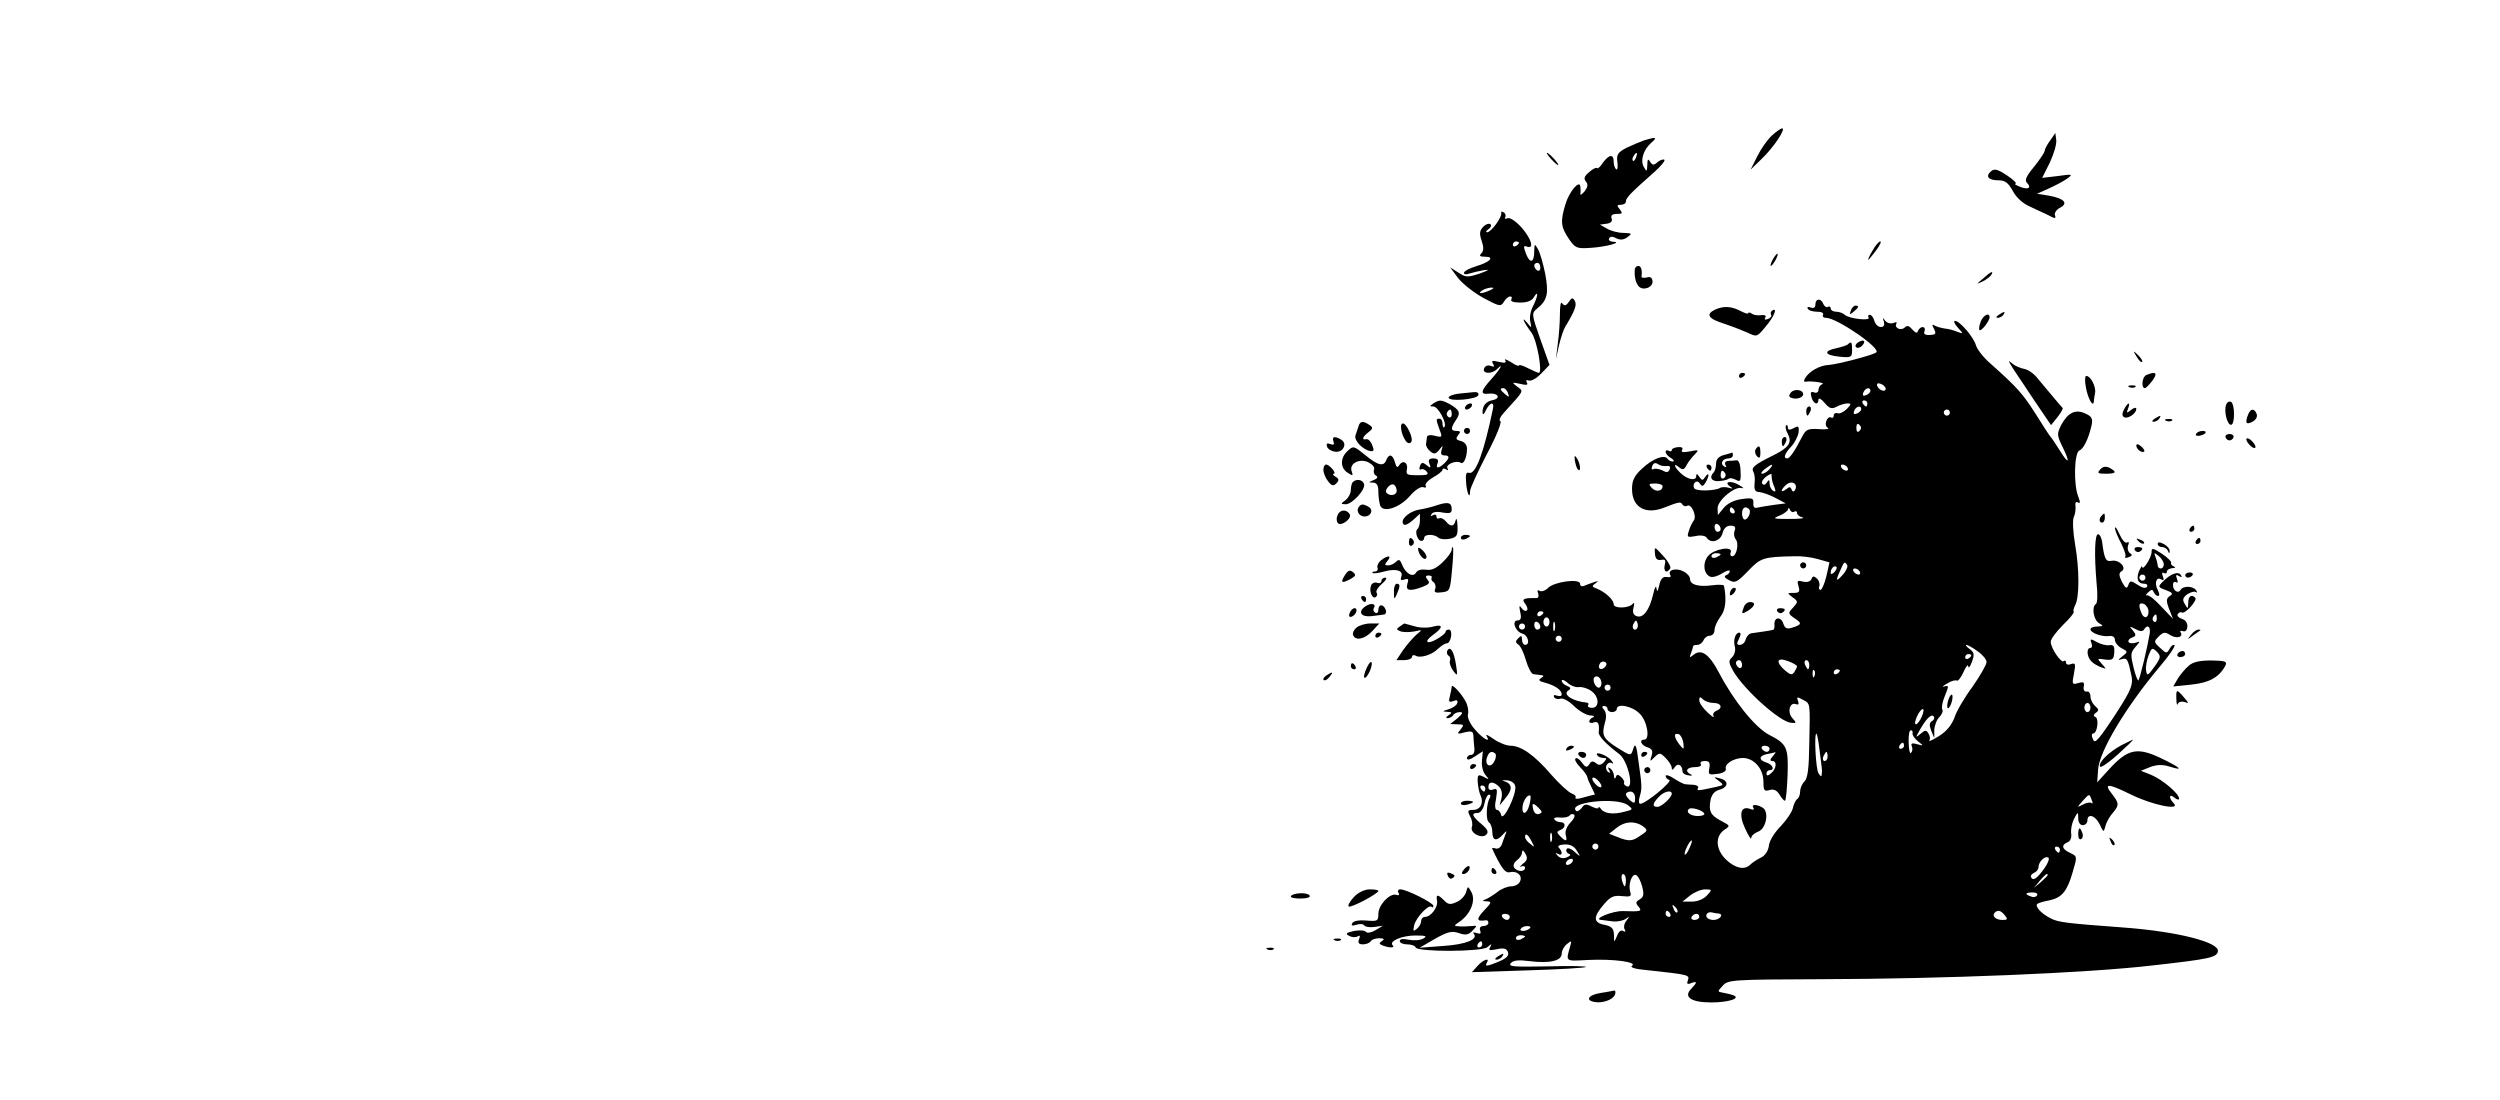 <?xml version="1.0" standalone="no"?>
<!DOCTYPE svg PUBLIC "-//W3C//DTD SVG 20010904//EN"
 "http://www.w3.org/TR/2001/REC-SVG-20010904/DTD/svg10.dtd">
<svg version="1.0" xmlns="http://www.w3.org/2000/svg"
 width="818pt" height="360pt" viewBox="0 0 818 360"
 preserveAspectRatio="xMidYMid meet">

<g transform="translate(0,360) scale(0.1,-0.1)"
fill="#000000" stroke="none">
<path d="M5797 3156 c-14 -13 -35 -43 -47 -67 l-22 -44 36 35 c39 37 81 100
67 100 -4 0 -20 -11 -34 -24z"/>
<path d="M6708 3140 c-10 -13 -18 -29 -18 -34 0 -5 -16 -28 -34 -51 -26 -31
-32 -45 -24 -53 17 -17 4 -24 -23 -13 -13 5 -20 10 -14 10 5 1 -7 13 -28 27
-30 20 -41 23 -52 14 -20 -17 -9 -30 24 -30 22 0 32 -8 47 -35 11 -21 33 -41
54 -50 19 -9 47 -22 62 -29 22 -12 26 -12 22 -1 -3 7 4 19 16 25 29 15 14 31
-37 40 l-38 6 38 17 c20 9 47 23 60 32 21 15 19 16 -30 9 l-51 -6 25 50 c13
28 23 61 21 74 l-3 23 -17 -25z"/>
<path d="M5380 3141 c-14 -5 -40 -16 -59 -25 -28 -15 -32 -22 -29 -46 2 -16 1
-27 -4 -24 -4 3 -8 14 -8 25 0 26 -15 24 -35 -3 -8 -13 -17 -21 -20 -18 -2 3
-14 -3 -25 -13 -16 -13 -19 -21 -11 -31 8 -9 6 -18 -4 -32 -9 -10 -15 -14 -14
-9 1 6 1 16 0 24 -2 25 -37 -16 -49 -58 -17 -55 -15 -74 11 -112 21 -31 26
-33 71 -30 51 3 109 19 73 20 -10 1 -15 6 -12 11 4 7 12 7 24 0 13 -6 24 -5
36 4 16 12 15 13 -13 14 -17 0 -41 6 -54 14 l-23 13 22 3 c14 2 20 8 16 18 -3
9 2 14 17 14 19 0 20 2 10 15 -10 12 -10 15 4 15 9 0 16 5 16 11 0 12 17 29
94 97 21 19 35 36 32 39 -3 3 -13 0 -22 -7 -13 -12 -17 -11 -25 1 -6 11 -9 8
-9 -11 -1 -22 -2 -23 -11 -7 -13 22 -2 57 24 80 21 18 17 20 -23 8z m-27 -56
c-3 -9 -8 -14 -10 -11 -3 3 -2 9 2 15 9 16 15 13 8 -4z"/>
<path d="M5075 3080 c10 -11 20 -20 23 -20 3 0 -3 9 -13 20 -10 11 -20 20 -23
20 -3 0 3 -9 13 -20z"/>
<path d="M4912 2903 c4 -12 -33 -63 -46 -63 -6 0 -4 4 4 10 8 5 11 12 7 16 -4
4 -15 1 -24 -8 -12 -13 -13 -22 -5 -46 7 -21 7 -33 -1 -41 -8 -8 -5 -11 12
-11 33 0 16 -18 -29 -31 -22 -7 -40 -16 -40 -22 0 -5 8 -6 18 -2 9 3 31 8 47
11 21 3 17 0 -13 -11 -40 -13 -46 -13 -70 3 l-27 17 26 -35 c15 -19 52 -48 83
-65 52 -28 57 -29 67 -12 5 9 15 17 20 17 6 0 7 -4 4 -10 -4 -6 8 -10 29 -10
23 0 39 6 45 18 16 26 13 1 -3 -30 -8 -15 -12 -37 -9 -50 5 -23 5 -23 -11 -3
-21 24 -10 0 16 -35 17 -24 36 -130 23 -130 -3 0 -19 7 -35 15 -17 9 -30 13
-30 9 0 -3 -12 1 -26 11 -15 9 -23 12 -19 6 5 -8 -1 -10 -21 -5 -21 5 -25 4
-19 -6 6 -10 4 -12 -8 -7 -9 3 -18 0 -21 -9 -7 -17 25 -19 42 -2 24 24 11 0
-18 -32 -36 -40 -38 -52 -7 -48 28 3 39 -15 12 -21 -23 -4 -35 -19 -34 -41 0
-9 5 -6 11 8 13 26 28 29 23 5 -30 -145 -57 -218 -79 -210 -9 3 -11 -6 -9 -30
2 -36 13 -60 13 -30 0 9 25 63 55 121 31 58 50 106 44 108 -6 2 0 15 13 29 67
74 64 68 42 84 -18 14 -17 15 10 9 20 -5 27 -4 22 4 -4 7 -2 10 6 7 8 -3 26 7
41 23 l27 28 -30 84 c-29 82 -29 85 -11 100 34 27 39 49 27 114 -7 33 -17 70
-24 81 -11 19 -11 18 -12 -7 0 -38 -14 -42 -27 -8 -9 23 -8 28 3 23 25 -9 15
25 -17 62 -19 21 -38 34 -46 31 -8 -3 -11 -2 -8 3 3 5 1 13 -5 16 -6 4 -9 3
-8 -2z m58 -97 c0 -3 -4 -8 -10 -11 -5 -3 -10 -1 -10 4 0 6 5 11 10 11 6 0 10
-2 10 -4z m70 -82 c0 -8 -4 -12 -10 -9 -5 3 -10 10 -10 16 0 5 5 9 10 9 6 0
10 -7 10 -16z m-165 -74 c-27 -12 -43 -12 -25 0 8 5 22 9 30 9 10 0 8 -3 -5
-9z m59 -336 c5 -14 4 -15 -9 -4 -17 14 -19 20 -6 20 5 0 12 -7 15 -16z"/>
<path d="M6127 2780 c-10 -16 -16 -30 -14 -30 2 0 13 14 25 30 13 17 19 30 14
30 -4 0 -16 -13 -25 -30z"/>
<path d="M5800 2750 c-6 -11 -8 -20 -6 -20 3 0 10 9 16 20 6 11 8 20 6 20 -3
0 -10 -9 -16 -20z"/>
<path d="M5349 2718 c-2 -22 3 -43 12 -54 14 -17 48 -5 46 16 -1 11 -7 16 -19
12 -11 -2 -18 -1 -17 4 3 19 -1 34 -11 34 -5 0 -11 -6 -11 -12z"/>
<path d="M6489 2689 c-23 -19 -23 -20 -2 -10 12 6 25 16 28 21 10 16 -1 12
-26 -11z"/>
<path d="M5133 2612 c-9 -13 -14 -14 -21 -5 -5 8 -8 -5 -8 -35 0 -26 -3 -69
-7 -97 l-6 -50 10 45 c6 25 15 52 20 60 32 53 39 72 32 85 -7 12 -10 12 -20
-3z"/>
<path d="M5940 2604 c0 -10 -5 -14 -16 -10 -8 3 -12 2 -9 -4 3 -6 17 -10 31
-10 14 0 22 -4 19 -10 -3 -5 1 -10 10 -10 35 0 181 -100 164 -113 -10 -9 -127
-39 -154 -41 -30 -1 -65 -20 -79 -44 -4 -7 -4 -12 1 -11 19 3 67 -3 56 -8 -7
-2 -13 -11 -13 -19 0 -7 -6 -11 -14 -8 -11 4 -13 0 -9 -15 6 -23 23 -29 23 -8
1 6 9 2 20 -11 16 -19 23 -21 39 -13 11 6 27 11 35 11 14 0 14 -2 -1 -18 -10
-10 -24 -17 -30 -14 -7 2 -13 -1 -13 -8 0 -6 -4 -9 -9 -6 -5 3 -12 -2 -15 -11
-4 -9 -2 -20 5 -23 6 -4 -7 -6 -30 -4 -35 2 -42 -1 -54 -24 -22 -44 -41 -72
-49 -72 -14 0 -9 16 13 39 11 12 22 33 24 46 2 21 -1 23 -16 14 -14 -7 -19 -6
-19 2 0 7 -3 10 -6 7 -3 -4 -1 -15 5 -26 16 -30 5 -46 -47 -72 -61 -30 -73
-40 -65 -54 4 -6 6 -23 4 -38 -2 -21 2 -28 16 -28 10 -1 33 -9 52 -19 l34 -18
-39 -5 c-21 -3 -46 -7 -54 -9 -10 -3 -14 3 -13 15 1 16 -4 18 -38 13 -24 -3
-47 -14 -59 -29 l-19 -23 -1 22 c0 26 56 73 79 66 9 -2 5 2 -9 10 -26 16 -52
11 -29 -5 11 -7 9 -8 -4 -4 -11 3 -24 3 -30 -1 -16 -9 -77 -11 -83 -1 -9 15 8
31 17 17 8 -12 11 -11 19 1 5 8 10 20 10 25 0 6 -5 3 -10 -5 -9 -13 -11 -13
-20 0 -7 11 -10 11 -10 2 0 -17 -30 -11 -52 11 -21 20 -24 35 -4 18 12 -10 17
-8 25 8 6 11 18 26 27 35 14 14 12 15 -17 9 -22 -4 -30 -3 -25 5 4 7 -1 10
-14 9 -11 -1 -20 -5 -20 -10 0 -4 -4 -5 -10 -2 -5 3 -10 2 -10 -4 0 -5 8 -15
18 -20 9 -6 12 -11 5 -11 -6 0 -14 4 -17 9 -10 15 -49 0 -83 -32 -26 -24 -33
-39 -33 -67 0 -60 44 -85 105 -61 51 20 54 20 60 10 4 -5 10 -7 15 -4 14 9 33
-34 22 -48 -5 -7 -13 -22 -16 -34 -7 -21 -5 -22 22 -17 17 4 32 1 36 -5 13
-21 45 -12 52 14 4 16 13 25 26 25 15 0 18 -5 14 -16 -4 -9 -2 -22 3 -28 12
-14 3 -56 -11 -56 -6 0 -8 6 -5 13 8 22 -55 11 -74 -12 -19 -23 -15 -59 7 -68
8 -3 25 2 39 11 14 9 25 12 25 7 0 -5 -6 -11 -12 -13 -8 -3 -5 -9 9 -16 20
-11 26 -8 63 30 41 43 49 46 152 48 20 1 54 -3 75 -9 l39 -11 -10 -45 c-6 -25
-15 -45 -19 -45 -5 0 -7 6 -4 13 2 6 -1 18 -8 24 -10 9 -14 9 -18 -2 -4 -8
-14 -11 -28 -8 -18 5 -20 3 -14 -16 5 -17 2 -21 -16 -21 -22 0 -22 0 -4 -14
19 -14 19 -15 2 -34 -17 -18 -17 -20 5 -35 25 -16 24 -21 -9 -31 -16 -5 -23
-2 -28 14 -8 24 -31 21 -29 -4 1 -9 -1 -17 -5 -17 -12 -3 -56 -9 -70 -11 -8
-1 -16 -10 -19 -20 -2 -10 -11 -18 -19 -18 -11 0 -11 4 -3 20 6 11 7 20 1 20
-13 0 -21 -25 -14 -48 2 -11 -2 -26 -10 -33 -12 -11 -11 -18 5 -46 37 -62 153
-166 189 -168 17 -2 18 0 4 15 -18 19 -9 54 11 46 9 -3 11 0 7 11 -5 13 -3 14
15 4 26 -14 25 -6 22 -145 -1 -79 -5 -113 -16 -123 -8 -8 -14 -23 -14 -33 0
-10 -4 -21 -9 -24 -5 -3 -12 -17 -15 -31 -3 -13 -22 -40 -40 -59 -19 -19 -36
-46 -38 -62 -2 -18 -12 -33 -26 -40 -13 -6 -29 -17 -35 -23 -19 -19 -49 -12
-79 16 -34 33 -37 75 -7 97 21 14 21 14 -9 30 -35 18 -42 32 -35 69 4 18 14
29 29 33 30 8 31 30 2 37 -22 6 -22 5 -4 -8 17 -13 17 -14 -10 -20 -59 -13
-64 -13 -58 -4 3 5 -3 10 -13 11 -10 0 -23 2 -29 2 -6 1 -22 9 -37 19 -15 10
-27 13 -27 8 0 -5 5 -11 12 -13 12 -4 -77 -78 -95 -78 -5 0 -6 10 -2 23 8 27
8 34 -4 117 -6 49 -10 60 -16 43 -9 -28 -7 -28 -54 1 -45 29 -51 40 -40 80 6
19 5 34 -2 43 -8 9 -8 13 0 13 6 0 11 -4 11 -10 0 -5 7 -10 15 -10 8 0 15 5
15 10 0 20 51 10 75 -15 25 -24 35 -85 15 -85 -18 0 -10 -19 10 -25 16 -5 19
-12 14 -28 -6 -20 -6 -20 10 -4 16 15 18 15 36 -3 11 -11 20 -26 20 -32 0 -9
3 -8 10 2 9 15 25 7 25 -13 0 -7 9 -13 20 -14 11 -2 14 0 8 3 -22 10 -14 24
13 24 14 0 23 4 19 10 -3 6 2 10 13 10 15 0 18 -5 15 -23 -4 -22 -2 -23 27
-19 17 2 29 9 27 16 -5 16 24 35 55 36 37 0 68 -35 68 -78 0 -29 3 -32 20 -27
13 4 23 0 32 -14 7 -12 15 -21 18 -21 4 0 7 38 9 84 3 91 -2 102 -61 132 -45
24 -115 110 -164 204 -31 59 -57 78 -82 58 -14 -11 -15 -11 -9 5 4 10 7 21 7
23 0 2 6 4 14 4 8 0 16 7 20 15 3 8 12 15 21 15 8 0 15 8 15 19 0 10 9 29 19
43 17 21 21 55 12 101 0 4 -18 5 -38 2 -46 -6 -73 2 -73 20 0 8 -9 19 -21 25
-23 13 -54 6 -44 -11 4 -6 0 -9 -11 -7 -13 2 -20 -5 -25 -27 -5 -21 -7 -24 -9
-10 -1 11 -6 3 -11 -20 -12 -52 -33 -79 -54 -71 -11 4 -14 13 -10 28 3 13 3
18 -2 13 -12 -16 -63 -17 -63 -2 0 15 -28 40 -55 51 -17 6 -17 9 -5 17 12 9
11 9 -5 4 -11 -4 -26 -9 -32 -12 -7 -3 -13 0 -13 7 0 18 -85 7 -105 -14 -9 -9
-22 -13 -28 -9 -6 4 -8 0 -4 -9 3 -9 0 -15 -6 -15 -42 1 -49 -3 -37 -18 7 -9
10 -19 6 -22 -4 -4 -12 -1 -17 7 -8 11 -9 8 -5 -12 5 -20 2 -28 -8 -28 -21 0
-8 -37 15 -43 19 -5 27 -37 9 -37 -5 0 -10 8 -10 17 0 14 -3 14 -12 5 -10 -10
-10 -14 0 -21 7 -4 18 -27 25 -52 7 -24 18 -45 25 -45 37 -4 37 -4 24 -13 -10
-6 -6 -10 14 -15 33 -9 54 -24 54 -38 0 -6 -7 -7 -16 -4 -9 3 -12 2 -9 -5 4
-6 13 -8 21 -5 8 3 28 -8 44 -24 17 -17 41 -30 53 -31 12 0 16 -3 10 -6 -7 -2
-13 -9 -13 -14 0 -4 7 -6 15 -3 14 6 19 -5 16 -32 -1 -12 22 -37 68 -72 27
-21 49 -114 24 -105 -7 3 -11 8 -9 12 2 3 -2 11 -9 18 -11 10 -15 10 -18 0 -3
-7 -6 -5 -6 5 -1 9 -6 20 -13 24 -7 5 -8 3 -3 -6 5 -8 4 -11 -3 -6 -6 4 -9 13
-6 21 4 8 11 12 18 8 6 -4 6 0 -2 9 -13 17 -56 32 -46 17 3 -5 12 -9 20 -9 12
0 12 -2 2 -14 -10 -10 -17 -11 -26 -3 -10 8 -16 7 -22 -4 -8 -11 -12 -11 -24
6 -8 11 -17 17 -21 13 -4 -3 3 -16 15 -28 12 -12 23 -27 24 -34 1 -6 8 -21 14
-33 7 -13 11 -23 10 -23 -2 0 -18 -4 -36 -9 -18 -6 -30 -6 -27 -1 3 5 -3 11
-13 14 -10 4 -40 31 -67 62 -54 63 -98 94 -133 94 -13 0 -38 10 -55 22 -17 12
-27 17 -23 10 15 -24 -10 -11 -37 20 -17 19 -26 39 -24 50 3 10 0 29 -7 42
-14 27 -46 61 -46 49 0 -4 -3 -18 -6 -31 -5 -18 -3 -21 11 -16 12 5 16 3 13
-7 -2 -7 -15 -16 -29 -20 -20 -6 -21 -7 -4 -8 17 -1 17 -3 5 -11 -9 -6 -10
-10 -3 -10 6 0 15 5 18 10 3 6 13 10 22 10 11 0 9 -5 -8 -20 l-24 -19 24 -1
c21 0 22 -2 10 -17 -13 -15 -11 -16 14 -9 22 5 27 3 28 -11 0 -10 2 -28 3 -40
2 -14 -3 -23 -11 -23 -7 0 -13 -5 -13 -11 0 -7 10 -5 26 6 l26 17 -3 -30 c-2
-16 3 -38 11 -47 14 -17 13 -17 -5 -7 -18 9 -21 8 -20 -16 1 -15 5 -35 9 -44
12 -25 0 -48 -24 -48 -18 0 -19 -3 -10 -21 7 -11 9 -27 6 -35 -7 -19 32 -40
47 -25 9 9 4 18 -16 35 -31 26 -34 36 -12 36 9 0 18 12 22 30 3 17 10 30 15
30 5 0 6 -4 3 -10 -12 -19 -14 -74 -3 -81 6 -4 11 -18 11 -32 0 -28 14 -31 35
-7 12 13 13 13 8 0 -3 -8 -9 -23 -12 -33 -4 -10 -13 -16 -21 -13 -8 3 -12 2
-10 -2 29 -62 42 -79 56 -76 24 6 43 -10 35 -29 -3 -9 -16 -17 -29 -17 -12 0
-33 -8 -46 -19 -13 -10 -31 -21 -39 -24 -11 -4 -10 -6 4 -6 18 -1 17 -4 -9
-31 -26 -28 -24 -36 8 -31 4 0 7 -3 7 -9 0 -5 -7 -10 -16 -10 -10 0 -14 -6
-11 -14 4 -11 1 -13 -11 -9 -9 3 -14 3 -10 -2 16 -18 -24 -35 -98 -40 l-79 -6
50 29 c41 23 55 27 78 19 23 -8 32 -6 45 8 16 16 16 17 -3 15 -11 -1 -29 -2
-40 -1 -19 1 -19 2 2 16 35 25 52 68 38 95 -12 22 -12 22 -18 1 -3 -11 -16
-26 -30 -32 -21 -10 -29 -9 -42 5 -21 21 -27 20 -23 -1 4 -21 -20 -53 -39 -53
-7 0 -13 -6 -13 -14 0 -7 -6 -19 -14 -25 -12 -10 -13 -8 -9 11 6 26 48 70 57
61 3 -4 6 -2 6 3 0 10 -88 54 -108 54 -7 0 -10 -5 -6 -11 4 -7 1 -10 -7 -7
-21 7 -59 -33 -59 -62 0 -24 -3 -25 -39 -22 -23 2 -42 -1 -46 -8 -5 -9 -2 -10
13 -6 11 4 23 3 26 -2 3 -5 18 -7 33 -5 l28 4 -25 -15 c-14 -8 -27 -10 -31 -5
-3 5 -20 6 -38 3 -27 -6 -30 -9 -17 -16 9 -5 21 -6 28 -2 8 5 9 2 5 -9 -5 -12
-1 -17 13 -17 10 0 22 5 25 10 3 6 16 10 28 10 16 0 18 -3 9 -9 -11 -7 -10
-10 3 -15 22 -8 40 -8 32 1 -14 13 30 32 73 32 36 0 41 -2 27 -10 -10 -6 -31
-7 -47 -4 -19 4 -30 3 -30 -4 0 -6 11 -11 24 -11 13 0 26 -4 28 -10 5 -15 215
-15 235 1 14 12 15 12 9 0 -7 -10 -2 -12 21 -7 23 5 32 3 37 -9 4 -12 -4 -20
-29 -31 -41 -17 -48 -17 -40 -4 11 18 -12 10 -30 -10 l-19 -21 184 6 c101 3
186 8 189 11 3 3 -54 4 -126 2 -109 -2 -129 -1 -120 10 8 10 25 12 63 7 65 -8
104 1 104 25 0 10 8 24 17 31 15 12 16 12 11 -6 -15 -53 -18 -50 59 -46 82 4
162 -7 143 -19 -8 -5 10 -11 46 -14 140 -15 143 -16 137 -33 -5 -12 -2 -15 10
-10 21 8 21 3 1 -18 -27 -27 -1 -45 65 -45 58 0 100 14 71 24 -8 3 -23 6 -33
8 -18 3 -18 4 0 23 17 19 31 20 318 21 410 1 874 20 1088 45 187 21 210 26
214 46 6 30 -133 65 -307 78 -189 14 -215 17 -240 30 -32 16 -54 41 -43 48 4
3 22 8 39 11 41 9 58 30 76 93 15 50 15 51 -8 62 -27 12 -31 26 -9 35 9 3 14
15 12 28 -2 13 2 34 9 48 13 25 14 25 14 3 0 -14 6 -23 15 -23 8 0 15 7 15 15
0 25 26 17 40 -12 13 -27 13 -28 19 -6 3 13 14 32 24 43 22 26 21 32 -4 64
-27 34 -11 33 66 -5 68 -33 160 -52 138 -28 -18 18 -16 34 2 19 8 -7 15 -8 15
-3 0 16 -53 61 -90 77 l-35 14 30 12 c21 8 40 9 63 2 50 -16 38 -4 -29 28 -76
36 -107 29 -166 -35 l-41 -45 3 42 c4 60 91 205 202 337 30 35 51 66 48 70 -4
3 -11 -2 -16 -12 -9 -16 -11 -16 -31 3 -21 19 -21 21 -5 37 15 15 21 16 38 5
21 -13 44 -7 34 9 -3 5 0 6 7 4 8 -3 14 2 15 14 1 12 -6 23 -18 26 -11 4 -17
11 -13 16 3 5 9 7 13 5 10 -7 52 40 44 48 -13 13 -23 5 -23 -16 -1 -21 -1 -22
-11 -5 -9 14 -7 21 7 32 11 7 23 11 28 8 5 -4 6 -1 2 5 -9 15 -43 16 -51 2 -8
-14 -25 -3 -25 16 0 8 4 12 10 9 6 -4 7 1 3 11 -5 13 -3 15 7 9 8 -5 11 -4 6
3 -8 14 -33 5 -58 -20 -18 -18 -18 -19 9 -29 22 -8 24 -12 13 -19 -12 -8 -13
-15 -3 -42 l13 -33 -38 40 c-20 22 -41 39 -47 37 -5 -2 -4 3 4 10 11 10 14 10
18 1 3 -7 9 -13 14 -13 6 0 5 8 -1 20 -12 23 -4 44 12 34 8 -5 9 -1 5 10 -4
10 -3 15 3 11 6 -3 10 -1 10 4 0 6 8 11 18 12 10 0 12 3 4 6 -6 2 -10 8 -8 12
2 3 -11 16 -30 29 -31 20 -34 20 -34 5 -1 -19 -30 -64 -31 -47 0 5 -4 -2 -10
-14 -10 -27 -4 -42 17 -42 8 0 12 -4 9 -10 -4 -6 -15 -4 -30 6 -23 15 -25 15
-31 0 -5 -14 -9 -12 -21 10 -10 21 -11 29 -1 35 18 11 -8 39 -33 34 -19 -4
-24 7 -31 63 -2 12 -7 23 -13 24 -11 1 -13 -67 -5 -160 4 -35 3 -65 -2 -68
-15 -9 -8 -53 10 -63 15 -9 15 -10 -5 -11 -13 0 -23 -4 -23 -9 0 -12 39 -26
63 -22 10 1 17 -4 17 -13 0 -8 10 -21 22 -27 21 -11 21 -12 2 -27 -15 -12 -16
-13 -2 -9 18 6 21 0 33 -58 4 -25 -3 -44 -42 -105 -26 -41 -55 -83 -64 -93
-14 -16 -17 -16 -22 -3 -4 9 -3 16 2 16 13 0 20 49 7 54 -7 3 -7 7 2 14 10 7
10 11 -3 22 -8 7 -15 21 -15 31 0 11 -6 18 -12 16 -8 -1 -12 6 -10 16 3 15 -1
17 -18 12 -20 -6 -21 -4 -14 31 6 32 5 36 -10 31 -9 -4 -16 -1 -16 5 0 6 -3 8
-7 5 -8 -9 -43 42 -43 63 0 9 18 33 40 55 22 21 38 41 35 43 -2 3 0 12 5 22
14 25 14 117 0 197 -7 39 -9 80 -5 90 5 10 7 26 6 37 -2 11 2 16 8 12 8 -5 8
1 1 19 -16 41 -13 145 4 151 14 6 30 39 40 84 4 20 0 28 -21 37 -32 15 -57 3
-79 -38 -14 -29 -14 -33 5 -72 26 -53 20 -59 -10 -10 -13 21 -26 40 -29 43 -3
3 -25 36 -49 75 -42 66 -60 87 -149 166 -22 19 -43 46 -47 60 -8 27 -53 79
-68 79 -6 0 -2 -10 9 -22 19 -21 19 -21 -1 -14 -11 5 -30 10 -42 11 -12 2 -27
6 -33 10 -9 5 -9 2 -2 -11 8 -16 6 -19 -13 -20 -16 -1 -22 3 -18 12 6 17 -13
19 -21 2 -3 -10 -8 -8 -19 4 -10 12 -17 14 -24 7 -13 -13 -36 -2 -28 12 3 5
-1 6 -10 2 -10 -3 -21 0 -27 8 -8 11 -9 10 -4 -3 3 -12 0 -18 -10 -18 -9 0
-18 9 -21 20 -3 11 -10 20 -15 20 -5 0 -7 -4 -4 -9 8 -12 -65 -4 -78 9 -5 5
-18 10 -28 10 -10 0 -18 5 -18 11 0 5 -4 8 -9 5 -5 -3 -11 1 -15 9 -7 20 -26
19 -26 -1z m230 -276 c0 -13 -23 -5 -28 10 -2 7 2 10 12 6 9 -3 16 -11 16 -16z
m-50 -7 c0 -5 -7 -11 -14 -14 -10 -4 -13 -1 -9 9 6 15 23 19 23 5z m-10 -41
c0 -5 -2 -10 -4 -10 -3 0 -8 5 -11 10 -3 6 -1 10 4 10 6 0 11 -4 11 -10z m-20
-19 c0 -5 -7 -11 -14 -14 -10 -4 -13 -1 -9 9 6 15 23 19 23 5z m290 -11 c0 -5
-4 -10 -10 -10 -5 0 -10 5 -10 10 0 6 5 10 10 10 6 0 10 -4 10 -10z m-296 -60
c-6 -6 -10 -3 -10 10 0 13 4 16 10 10 7 -7 7 -13 0 -20z m-632 -115 c11 2 15
-2 11 -11 -4 -10 -10 -11 -24 -3 -11 5 -24 7 -29 4 -6 -3 -7 1 -4 10 4 10 10
12 18 7 6 -5 19 -8 28 -7z m338 -10 c-7 -8 -18 -15 -24 -15 -6 0 -2 7 8 15 25
19 32 19 16 0z m255 5 c3 -5 2 -10 -4 -10 -5 0 -13 5 -16 10 -3 6 -2 10 4 10
5 0 13 -4 16 -10z m-248 -32 c0 -7 4 -22 9 -32 5 -14 4 -17 -4 -12 -7 4 -12
15 -12 24 0 13 -2 14 -9 3 -5 -8 -11 -9 -15 -3 -5 8 11 25 30 32 0 0 1 -6 1
-12z m76 -42 c-4 -6 -8 -5 -11 2 -3 10 -7 10 -18 1 -8 -6 -14 -8 -14 -4 0 4 8
14 17 21 19 13 37 -1 26 -20z m-433 13 c0 -16 -21 -20 -35 -6 -12 13 -11 15
11 15 13 0 24 -4 24 -9z m235 -79 c3 -5 1 -10 -4 -10 -6 0 -11 5 -11 10 0 6 2
10 4 10 3 0 8 -4 11 -10z m48 4 c8 -8 -3 -34 -14 -34 -5 0 -9 9 -9 20 0 19 11
26 23 14z m148 -8 c5 3 9 1 9 -5 0 -5 8 -12 18 -14 9 -3 -10 -5 -43 -5 -53 0
-57 1 -32 11 15 6 27 16 28 21 0 6 3 5 6 -2 2 -6 9 -10 14 -6z m-241 -57 c0
-5 -4 -9 -10 -9 -5 0 -10 7 -10 16 0 8 5 12 10 9 6 -3 10 -10 10 -16z m0 -83
c0 -2 -7 -6 -15 -10 -8 -3 -15 -1 -15 4 0 6 7 10 15 10 8 0 15 -2 15 -4z
m1450 -32 c0 -8 -4 -14 -10 -14 -5 0 -10 4 -10 9 0 5 -3 18 -7 28 -6 16 -5 16
10 4 9 -7 17 -20 17 -27z m-1036 -3 c3 -4 -3 -19 -14 -31 -23 -26 -25 -22 -8
15 12 28 14 29 22 16z m-42 -23 c-7 -7 -12 -8 -12 -2 0 14 12 26 19 19 2 -3
-1 -11 -7 -17z m83 2 c3 -5 2 -10 -4 -10 -5 0 -13 5 -16 10 -3 6 -2 10 4 10 5
0 13 -4 16 -10z m935 -20 c0 -5 -4 -10 -10 -10 -5 0 -10 5 -10 10 0 6 5 10 10
10 6 0 10 -4 10 -10z m10 -111 c0 -23 -16 -25 -24 -3 -10 25 -7 34 9 28 8 -4
15 -15 15 -25z m-1980 -3 c0 -3 -4 -8 -10 -11 -5 -3 -10 -1 -10 4 0 6 5 11 10
11 6 0 10 -2 10 -4z m2007 -21 c0 -8 -4 -12 -9 -9 -5 3 -6 10 -3 15 9 13 12
11 12 -6z m-1987 -10 c0 -8 -4 -15 -10 -15 -5 0 -10 7 -10 15 0 8 5 15 10 15
6 0 10 -7 10 -15z m-30 -16 c0 -5 -4 -9 -10 -9 -5 0 -10 7 -10 16 0 8 5 12 10
9 6 -3 10 -10 10 -16z m47 -11 c-3 -7 -5 -2 -5 12 0 14 2 19 5 13 2 -7 2 -19
0 -25z m269 5 c-10 -10 -19 5 -10 18 6 11 8 11 12 0 2 -7 1 -15 -2 -18z m-366
7 c0 -5 -4 -10 -10 -10 -5 0 -10 5 -10 10 0 6 5 10 10 10 6 0 10 -4 10 -10z
m2025 -10 c11 18 22 11 19 -12 -7 -43 -32 -149 -37 -154 -2 -3 -10 16 -16 42
-10 41 -10 49 6 67 16 19 17 20 1 14 -10 -3 -20 -2 -23 2 -3 5 2 12 11 15 14
5 14 9 3 23 -13 15 -12 15 8 5 14 -8 24 -9 28 -2z m-1905 -30 c0 -5 -4 -10
-10 -10 -5 0 -10 5 -10 10 0 6 5 10 10 10 6 0 10 -4 10 -10z m1361 -41 c16
-11 29 -27 29 -35 0 -9 -21 -45 -46 -81 -26 -35 -53 -81 -59 -101 -9 -24 -26
-45 -50 -60 -21 -13 -35 -20 -32 -15 3 5 2 15 -3 23 -7 12 -11 12 -26 -1 -16
-13 -16 -12 -6 6 21 39 40 60 48 52 5 -4 3 -12 -4 -16 -9 -5 -10 -14 -3 -32
l10 -24 0 27 c1 15 8 34 17 42 8 9 13 20 9 25 -3 6 1 26 9 45 13 32 13 34 -2
30 -9 -3 -6 1 8 9 14 9 28 13 33 10 4 -2 14 11 22 29 8 18 15 26 15 18 1 -8 6
-2 12 14 9 25 8 31 -8 43 -10 7 -14 13 -10 13 4 0 21 -9 37 -21z m578 -51
c-21 -29 -24 -31 -27 -12 -2 11 2 33 8 49 10 26 12 27 27 13 14 -15 14 -19 -8
-50z m-599 38 c0 -3 -4 -8 -10 -11 -5 -3 -10 -1 -10 4 0 6 5 11 10 11 6 0 10
-2 10 -4z m-570 -36 c0 -3 -4 -11 -9 -19 -7 -10 -12 -10 -30 5 -32 28 -28 45
9 31 17 -6 30 -14 30 -17z m-629 -3 c-13 -13 -26 -3 -16 12 3 6 11 8 17 5 6
-4 6 -10 -1 -17z m449 7 c0 -8 -4 -12 -10 -9 -5 3 -10 10 -10 16 0 5 5 9 10 9
6 0 10 -7 10 -16z m220 1 c0 -8 -2 -15 -4 -15 -2 0 -6 7 -10 15 -3 8 -1 15 4
15 6 0 10 -7 10 -15z m17 -37 c-3 -8 -6 -5 -6 6 -1 11 2 17 5 13 3 -3 4 -12 1
-19z m83 18 c0 -3 -4 -8 -10 -11 -5 -3 -10 -1 -10 4 0 6 5 11 10 11 6 0 10 -2
10 -4z m-780 -42 c0 -8 -4 -14 -9 -14 -11 0 -22 26 -14 34 9 9 23 -3 23 -20z
m-73 -12 c10 1 28 -4 40 -13 26 -18 27 -55 2 -55 -10 0 -15 4 -13 8 3 4 2 8
-3 9 -47 4 -82 27 -61 40 9 6 8 10 -5 15 -9 3 -17 11 -17 17 0 5 9 2 19 -7 11
-10 28 -16 38 -14z m103 -2 c0 -5 -4 -10 -10 -10 -5 0 -10 5 -10 10 0 6 5 10
10 10 6 0 10 -4 10 -10z m337 -50 c26 0 31 -18 8 -26 -8 -4 -12 -11 -8 -18 3
-6 -6 0 -20 13 -15 14 -27 31 -27 40 0 12 3 12 12 3 7 -7 22 -12 35 -12z
m1233 -15 c0 -8 -4 -15 -10 -15 -5 0 -10 7 -10 15 0 8 5 15 10 15 6 0 10 -7
10 -15z m-552 -30 c-6 -14 -15 -25 -19 -25 -5 0 -3 11 3 25 6 14 15 25 19 25
5 0 3 -11 -3 -25z m-30 -54 c-2 -5 6 -17 17 -26 20 -16 20 -16 -2 -10 -17 5
-22 3 -17 -8 3 -8 1 -17 -4 -21 -7 -4 -10 60 -3 72 3 6 11 1 9 -7z m-750 -32
c2 -23 2 -23 -13 -5 -18 24 -20 39 -2 34 6 -3 13 -15 15 -29z m445 -19 c3 -25
6 -49 7 -55 1 -5 2 -17 1 -25 -1 -13 -2 -13 -11 0 -9 14 -15 138 -6 129 2 -2
6 -24 9 -49z m277 10 c0 -5 -5 -10 -11 -10 -5 0 -7 5 -4 10 3 6 8 10 11 10 2
0 4 -4 4 -10z m-440 -10 c0 -5 -4 -10 -9 -10 -6 0 -13 5 -16 10 -3 6 1 10 9
10 9 0 16 -4 16 -10z m-897 -16 c3 -4 2 -16 -4 -26 -13 -24 -33 -10 -23 15 6
18 16 21 27 11z m907 -9 c-9 -10 -9 -15 -1 -15 16 0 14 -25 -4 -40 -10 -9 -15
-9 -15 -1 0 6 5 11 10 11 18 0 11 18 -10 25 -27 8 -25 23 3 28 12 2 24 5 26 6
2 0 -2 -6 -9 -14z m180 0 c0 -8 -4 -15 -10 -15 -5 0 -7 7 -4 15 4 8 8 15 10
15 2 0 4 -7 4 -15z m-740 -97 c0 -6 -7 -5 -15 2 -8 7 -15 17 -15 22 0 6 7 5
15 -2 8 -7 15 -17 15 -22z m-282 -1 c5 -25 -40 -118 -46 -94 -2 9 -8 17 -14
17 -6 0 -8 14 -3 36 5 31 4 36 -9 31 -10 -4 -16 -1 -16 8 0 19 17 19 35 1 8
-8 11 -23 8 -37 l-6 -24 20 25 c23 27 21 46 -5 54 -10 2 -6 4 8 3 15 -1 26 -9
28 -20z m-98 -7 c0 -5 -2 -10 -4 -10 -3 0 -8 5 -11 10 -3 6 -1 10 4 10 6 0 11
-4 11 -10z m490 -31 c0 -18 -2 -19 -15 -9 -8 7 -15 16 -15 21 0 5 7 9 15 9 9
0 15 -9 15 -21z m120 14 c0 -12 -33 -43 -47 -43 -17 0 -17 10 4 32 16 18 43
25 43 11z m-466 -37 c-8 -32 -26 -35 -22 -3 3 20 18 40 26 33 1 -2 0 -15 -4
-30z m1840 17 c4 -10 4 -14 0 -11 -4 4 -16 2 -28 -4 -21 -11 -21 -11 -2 11 23
25 22 25 30 4z m-1518 -17 c18 -14 18 -15 -11 -22 -37 -10 -67 -6 -77 10 -4 6
-8 7 -8 3 0 -4 -10 -2 -22 4 -17 9 -24 9 -33 -5 -7 -8 -15 -13 -18 -9 -29 28
131 46 169 19z m-291 -10 c12 -12 12 -15 1 -19 -8 -3 -16 2 -19 14 -6 23 -1
24 18 5z m541 -17 c3 -5 -6 -9 -20 -9 -24 0 -41 12 -30 23 7 7 43 -3 50 -14z
m-437 -30 c-12 -12 -19 -29 -16 -40 6 -23 1 -24 -18 -5 -12 12 -12 15 0 20 19
7 19 26 1 26 -8 0 -17 4 -20 9 -4 5 5 8 19 6 14 -1 28 2 31 7 3 4 9 6 14 3 5
-3 0 -15 -11 -26z m236 -12 c17 -13 17 -15 -6 -30 -28 -20 -38 -21 -76 -6
l-28 11 24 19 c27 22 60 24 86 6z m-298 -49 c-3 -7 -5 -2 -5 12 0 14 2 19 5
13 2 -7 2 -19 0 -25z m-66 0 c11 -21 11 -22 -4 -9 -10 7 -17 17 -17 22 0 15 9
10 21 -13z m517 -23 c-6 -14 -13 -23 -15 -21 -5 5 15 46 22 46 3 0 -1 -11 -7
-25z m-369 -8 c14 -22 13 -22 -7 -4 -12 11 -23 14 -26 9 -3 -6 0 -12 6 -15 9
-3 7 -7 -5 -12 -11 -5 -23 -3 -30 5 -9 10 -9 11 1 6 14 -8 16 6 3 20 -6 5 0
10 17 11 19 1 32 -5 41 -20z m71 13 c0 -5 -4 -10 -10 -10 -5 0 -10 5 -10 10 0
6 5 10 10 10 6 0 10 -4 10 -10z m1510 -10 c0 -5 -2 -10 -4 -10 -3 0 -8 5 -11
10 -3 6 -1 10 4 10 6 0 11 -4 11 -10z m-1757 -46 c-10 -9 -12 -13 -5 -9 6 3
12 1 12 -4 0 -15 -27 -14 -36 1 -4 6 0 16 9 23 10 7 17 18 17 26 1 9 4 8 11
-4 8 -14 7 -22 -8 -33z m1707 -14 c-25 -35 -37 -43 -44 -31 -3 5 1 11 9 15 8
3 15 11 15 19 0 17 21 38 32 31 5 -3 -1 -18 -12 -34z m-1545 20 c-3 -5 -11
-10 -16 -10 -6 0 -7 5 -4 10 3 6 11 10 16 10 6 0 7 -4 4 -10z m175 -60 c0 -11
-2 -20 -4 -20 -2 0 -6 9 -9 20 -3 11 -1 20 4 20 5 0 9 -9 9 -20z m53 -20 c7
-27 5 -35 -8 -43 -13 -7 -14 -12 -4 -23 13 -16 9 -17 -51 -15 -34 1 -101 -27
-70 -29 8 -1 26 -3 40 -5 14 -1 32 3 40 9 13 9 13 9 2 -6 -8 -9 -10 -23 -6
-29 4 -8 3 -9 -5 -5 -7 4 -15 -2 -20 -16 -10 -23 -10 -23 -10 3 -1 21 -7 28
-31 33 -37 7 -38 25 -3 66 22 26 32 31 60 28 28 -3 32 -1 27 14 -7 24 5 60 19
55 6 -2 15 -18 20 -37z m1327 37 c0 -2 -10 -12 -22 -23 l-23 -19 19 23 c18 21
26 27 26 19z m-1115 -67 c-11 -12 -31 -20 -49 -20 l-31 0 25 20 c14 11 36 20
49 20 23 0 24 -1 6 -20z m1080 0 c-3 -5 -12 -7 -20 -3 -21 7 -19 13 6 13 11 0
18 -4 14 -10z m-1177 -55 c-3 -3 -9 2 -12 12 -6 14 -5 15 5 6 7 -7 10 -15 7
-18z m-23 -5 c3 -5 1 -10 -4 -10 -6 0 -11 5 -11 10 0 6 2 10 4 10 3 0 8 -4 11
-10z m158 1 c19 -2 4 -21 -16 -21 -14 0 -24 6 -24 14 0 7 7 12 16 11 9 -2 19
-4 24 -4z m937 -6 c10 -13 9 -15 -8 -15 -22 0 -36 13 -25 24 10 10 20 7 33 -9z
m-1620 -5 c0 -5 -4 -10 -9 -10 -6 0 -13 5 -16 10 -3 6 1 10 9 10 9 0 16 -4 16
-10z m620 0 c0 -5 -7 -10 -16 -10 -8 0 -12 5 -9 10 3 6 10 10 16 10 5 0 9 -4
9 -10z m-554 -37 c-10 -11 -37 -12 -30 -2 3 5 12 9 21 9 9 0 13 -3 9 -7z m-16
-27 c0 -2 -7 -6 -15 -10 -8 -3 -15 -1 -15 4 0 6 7 10 15 10 8 0 15 -2 15 -4z
m-140 -26 c0 -5 -5 -10 -11 -10 -5 0 -7 5 -4 10 3 6 8 10 11 10 2 0 4 -4 4
-10z"/>
<path d="M6375 1310 c-4 -12 -5 -24 -2 -27 3 -2 8 5 12 17 4 12 5 24 2 27 -3
2 -8 -5 -12 -17z"/>
<path d="M5612 2587 c-32 -15 -23 -30 29 -46 24 -8 58 -21 76 -29 31 -15 32
-15 59 18 28 32 42 66 23 54 -5 -3 -7 -9 -4 -14 3 -4 -2 -11 -11 -14 -9 -3
-12 -2 -8 5 4 6 -1 9 -12 8 -11 -2 -25 0 -31 4 -7 5 -13 6 -13 2 0 -3 -10 0
-22 6 -31 17 -58 19 -86 6z"/>
<path d="M6056 2584 c-5 -14 -4 -15 9 -4 17 14 19 20 6 20 -5 0 -12 -7 -15
-16z"/>
<path d="M6540 2570 c-9 -6 -10 -10 -3 -10 6 0 15 5 18 10 8 12 4 12 -15 0z"/>
<path d="M6481 2548 c-5 -13 -7 -25 -4 -28 5 -6 33 30 33 42 0 17 -21 7 -29
-14z"/>
<path d="M6080 2480 c-8 -5 -11 -12 -7 -16 4 -4 13 -2 19 4 15 15 7 24 -12 12z"/>
<path d="M6047 2474 c-3 -4 -20 -9 -37 -13 -45 -9 -41 -23 8 -28 39 -4 42 -2
42 21 0 27 -2 30 -13 20z"/>
<path d="M6991 2433 c7 -12 15 -20 18 -17 3 2 -3 12 -13 22 -17 16 -18 16 -5
-5z"/>
<path d="M6586 2395 c11 -17 43 -65 72 -108 l53 -78 21 26 c11 14 19 28 17 30
-8 8 -60 71 -82 97 -12 16 -32 29 -44 31 -11 2 -29 9 -38 17 -15 13 -15 11 1
-15z"/>
<path d="M5690 2369 c0 -5 5 -7 10 -4 6 3 10 8 10 11 0 2 -4 4 -10 4 -5 0 -10
-5 -10 -11z"/>
<path d="M7023 2373 c-14 -5 -18 -43 -5 -43 4 0 15 12 25 25 18 25 11 31 -20
18z"/>
<path d="M6825 2333 c6 -36 24 -68 26 -47 0 5 2 17 4 28 4 20 -14 56 -29 56
-4 0 -5 -17 -1 -37z"/>
<path d="M6968 2333 c7 -3 16 -2 19 1 4 3 -2 6 -13 5 -11 0 -14 -3 -6 -6z"/>
<path d="M5860 2316 c-8 -10 -7 -15 2 -18 16 -6 38 1 38 12 0 15 -28 19 -40 6z"/>
<path d="M4773 2312 c-18 -2 -33 -8 -33 -13 0 -14 93 -6 97 8 3 7 -4 11 -14
10 -10 -1 -33 -3 -50 -5z"/>
<path d="M4690 2280 c-13 -9 -13 -10 0 -10 16 0 46 -57 36 -67 -3 -4 -6 1 -6
10 0 10 -4 17 -10 17 -12 0 -12 -2 0 -35 10 -26 9 -27 -15 -21 -14 4 -26 2
-26 -4 -1 -5 -2 -16 -3 -22 -1 -7 5 -18 14 -25 12 -10 18 -9 29 5 13 16 13 16
8 0 -4 -12 -1 -18 8 -18 19 0 19 -8 1 -26 -19 -18 -30 -18 -22 1 4 10 -1 15
-14 15 -14 0 -18 -5 -13 -17 6 -15 4 -16 -9 -5 -13 10 -17 10 -22 -3 -3 -9 -2
-14 3 -11 5 3 13 0 19 -7 8 -10 2 -12 -29 -12 -34 0 -39 2 -36 17 6 23 -12 35
-24 17 -7 -11 -10 -9 -15 9 -7 25 -19 29 -28 7 -8 -23 -28 -18 -69 16 -37 30
-39 31 -57 14 -26 -23 -25 -57 0 -72 16 -11 18 -10 13 4 -10 25 23 44 53 31
14 -7 23 -17 20 -24 -3 -8 0 -17 6 -20 8 -5 5 -10 -8 -15 -17 -7 -17 -8 -1 -8
12 -1 17 -9 17 -30 0 -16 3 -36 6 -45 9 -25 63 -8 97 31 17 20 36 32 44 29 8
-3 11 -1 8 4 -4 6 7 18 24 28 17 9 31 21 31 25 0 5 5 5 12 1 6 -4 8 -3 4 4 -7
12 28 27 43 18 10 -7 21 17 21 46 0 12 -8 22 -20 25 -16 4 -18 8 -9 19 9 11 8
14 -5 14 -20 0 -20 9 -2 36 16 23 12 33 -21 52 -27 14 -33 15 -53 2z m60 -36
c0 -8 -5 -12 -10 -9 -6 4 -8 11 -5 16 9 14 15 11 15 -7z m-180 -250 c0 -14
-21 -19 -33 -7 -9 9 13 34 24 27 5 -3 9 -12 9 -20z"/>
<path d="M7284 2276 c-8 -21 3 -66 16 -66 13 0 13 67 0 75 -6 3 -13 -1 -16 -9z"/>
<path d="M4795 2270 c-3 -5 -2 -10 4 -10 5 0 13 5 16 10 3 6 2 10 -4 10 -5 0
-13 -4 -16 -10z"/>
<path d="M6950 2261 c-7 -14 -7 -22 0 -26 12 -7 40 12 40 27 0 6 -8 4 -17 -3
-15 -12 -16 -12 -10 4 9 23 0 22 -13 -2z"/>
<path d="M5910 2255 c0 -8 2 -15 4 -15 2 0 6 7 10 15 3 8 1 15 -4 15 -6 0 -10
-7 -10 -15z"/>
<path d="M7356 2244 c-11 -28 -7 -35 14 -24 11 6 17 16 14 25 -8 20 -20 19
-28 -1z"/>
<path d="M7050 2230 c-9 -6 -10 -10 -3 -10 6 0 15 5 18 10 8 12 4 12 -15 0z"/>
<path d="M7088 2223 c7 -3 16 -2 19 1 4 3 -2 6 -13 5 -11 0 -14 -3 -6 -6z"/>
<path d="M4445 2205 c-3 -8 -7 -22 -10 -30 -5 -17 25 -47 49 -51 11 -2 13 3 6
19 -4 12 -13 21 -19 20 -17 -4 -13 8 7 23 15 12 15 15 2 24 -21 14 -30 12 -35
-5z"/>
<path d="M4586 2212 c-8 -13 10 -62 24 -62 14 0 12 20 -4 49 -8 14 -16 19 -20
13z"/>
<path d="M4790 2190 c0 -5 5 -10 10 -10 6 0 10 5 10 10 0 6 -4 10 -10 10 -5 0
-10 -4 -10 -10z"/>
<path d="M7186 2181 c-4 -5 1 -8 9 -7 21 3 31 16 12 16 -9 0 -18 -4 -21 -9z"/>
<path d="M7282 2169 c2 -6 8 -10 13 -10 5 0 11 4 13 10 2 6 -4 11 -13 11 -9 0
-15 -5 -13 -11z"/>
<path d="M4363 2156 c4 -11 1 -13 -10 -9 -11 4 -14 2 -11 -8 2 -8 14 -15 26
-17 26 -4 42 26 21 39 -21 13 -32 11 -26 -5z"/>
<path d="M5830 2155 c0 -8 2 -15 4 -15 2 0 6 7 10 15 3 8 1 15 -4 15 -6 0 -10
-7 -10 -15z"/>
<path d="M7350 2162 c0 -5 7 -15 15 -22 8 -7 15 -8 15 -2 0 5 -7 15 -15 22 -8
7 -15 8 -15 2z"/>
<path d="M6990 2142 c0 -12 19 -26 26 -19 2 2 -2 10 -11 17 -9 8 -15 8 -15 2z"/>
<path d="M5744 2129 c-3 -6 -1 -16 5 -22 8 -8 11 -5 11 11 0 24 -5 28 -16 11z"/>
<path d="M5640 2111 c-17 -5 -25 -14 -25 -28 0 -12 -4 -25 -8 -29 -16 -16 -6
-31 19 -28 14 1 28 5 31 8 3 3 13 1 23 -4 14 -8 17 -4 15 28 0 22 -6 37 -13
36 -7 -1 -19 -2 -28 -2 -9 -1 -12 -7 -8 -14 4 -7 3 -8 -5 -4 -14 9 -5 26 15
26 8 0 14 5 14 10 0 6 -1 10 -2 9 -2 -1 -14 -4 -28 -8z m5 -60 c3 -5 1 -12 -5
-16 -5 -3 -10 1 -10 9 0 18 6 21 15 7z"/>
<path d="M5153 2093 c2 -12 6 -26 10 -29 11 -11 8 19 -3 36 -8 12 -9 10 -7 -7z"/>
<path d="M4330 2063 c0 -10 7 -27 15 -37 12 -16 18 -17 27 -8 10 10 10 15 -2
22 -8 5 -11 10 -6 10 11 0 -14 30 -25 30 -5 0 -9 -8 -9 -17z"/>
<path d="M5585 2070 c3 -5 8 -10 11 -10 2 0 4 5 4 10 0 6 -5 10 -11 10 -5 0
-7 -4 -4 -10z"/>
<path d="M6872 2064 c-11 -12 -8 -14 18 -14 34 0 38 5 13 19 -13 6 -22 5 -31
-5z"/>
<path d="M4427 2023 c-4 -3 -7 -15 -7 -26 0 -11 -8 -26 -17 -33 -17 -13 -17
-13 0 -14 22 0 67 50 60 67 -5 14 -25 17 -36 6z"/>
<path d="M4705 1948 c-16 -6 -45 -13 -64 -16 -34 -7 -62 -35 -48 -48 4 -4 17
2 30 14 l23 21 0 -22 c0 -12 -4 -25 -8 -28 -10 -7 0 -39 13 -39 5 0 9 5 9 10
0 13 33 13 46 1 5 -5 21 -7 37 -4 24 5 27 10 26 42 -1 20 -3 28 -6 19 -5 -22
-17 -23 -33 -3 -7 8 -16 12 -21 9 -5 -3 -9 0 -9 6 0 6 -5 8 -12 4 -7 -4 -8 -3
-4 4 4 7 19 9 36 5 23 -4 30 -2 30 10 0 22 -10 26 -45 15z"/>
<path d="M4445 1940 c-8 -13 3 -30 20 -30 20 0 30 21 14 31 -18 11 -26 11 -34
-1z"/>
<path d="M4376 1913 c-4 -9 -3 -20 2 -25 11 -11 47 16 38 30 -11 17 -33 15
-40 -5z"/>
<path d="M6877 1913 c-10 -9 -9 -23 1 -23 5 0 9 7 9 15 0 17 -1 18 -10 8z"/>
<path d="M6920 1872 c0 -6 9 -29 20 -49 10 -20 17 -40 14 -44 -3 -5 2 -6 11
-2 12 4 13 8 4 13 -6 5 -9 15 -6 25 4 9 3 14 -3 10 -6 -4 -17 9 -25 27 -8 18
-14 27 -15 20z"/>
<path d="M7165 1870 c-3 -5 -1 -10 4 -10 6 0 11 5 11 10 0 6 -2 10 -4 10 -3 0
-8 -4 -11 -10z"/>
<path d="M4780 1840 c0 -5 7 -7 15 -4 8 4 15 8 15 10 0 2 -7 4 -15 4 -8 0 -15
-4 -15 -10z"/>
<path d="M4610 1824 c0 -8 5 -12 10 -9 6 4 8 11 5 16 -9 14 -15 11 -15 -7z"/>
<path d="M6997 1829 c7 -7 15 -10 18 -7 3 3 -2 9 -12 12 -14 6 -15 5 -6 -5z"/>
<path d="M7185 1830 c-3 -5 -1 -10 4 -10 6 0 11 5 11 10 0 6 -2 10 -4 10 -3 0
-8 -4 -11 -10z"/>
<path d="M7060 1820 c0 -5 6 -10 14 -10 8 0 17 -6 19 -12 4 -10 6 -10 6 -1 1
7 -8 17 -19 23 -14 7 -20 7 -20 0z"/>
<path d="M4640 1805 c0 -18 19 -40 26 -32 4 4 0 15 -9 24 -9 10 -17 13 -17 8z"/>
<path d="M4750 1801 c0 -6 -13 -25 -30 -41 -21 -20 -36 -27 -54 -24 -15 2 -28
-1 -33 -10 -10 -17 -35 -2 -46 28 -6 15 -10 17 -19 8 -7 -7 -18 -12 -26 -12
-12 0 -12 3 -2 15 15 18 1 19 -21 2 -9 -7 -14 -18 -12 -24 3 -7 -1 -13 -8 -13
-7 0 -10 -2 -8 -5 3 -2 20 0 38 5 39 11 64 3 56 -17 -4 -11 -1 -13 11 -9 12 4
14 1 9 -14 -7 -23 8 -26 50 -10 21 8 25 13 16 23 -8 10 -7 14 4 14 8 0 12 -4
9 -8 -2 -4 1 -11 7 -14 5 -4 8 -14 5 -22 -5 -11 1 -14 22 -11 26 3 27 6 33 73
4 39 5 72 3 74 -2 2 -4 -1 -4 -8z"/>
<path d="M5415 1789 c1 -17 7 -23 20 -21 14 3 16 -1 12 -17 -5 -21 7 -29 18
-11 3 5 -7 24 -23 41 -28 31 -29 32 -27 8z"/>
<path d="M6985 1800 c4 -6 11 -8 16 -5 14 9 11 15 -7 15 -8 0 -12 -5 -9 -10z"/>
<path d="M5890 1750 c0 -5 5 -10 10 -10 6 0 10 5 10 10 0 6 -4 10 -10 10 -5 0
-10 -4 -10 -10z"/>
<path d="M4401 1719 c-16 -26 -12 -29 17 -14 18 10 20 14 9 23 -10 8 -16 6
-26 -9z"/>
<path d="M7150 1718 c0 -4 4 -8 9 -8 6 0 12 4 15 8 3 5 -1 9 -9 9 -8 0 -15 -4
-15 -9z"/>
<path d="M4520 1699 c0 -6 -6 -9 -14 -6 -8 3 -17 -1 -20 -9 -7 -18 4 -45 15
-38 5 3 7 10 3 15 -3 5 5 18 18 29 13 11 17 19 11 20 -7 0 -13 -5 -13 -11z"/>
<path d="M4561 1663 c0 -25 1 -26 9 -8 12 27 12 35 0 35 -5 0 -10 -12 -9 -27z"/>
<path d="M5667 1673 c-4 -3 -7 -11 -7 -17 0 -6 5 -5 12 2 6 6 9 14 7 17 -3 3
-9 2 -12 -2z"/>
<path d="M4455 1640 c3 -5 8 -10 11 -10 2 0 4 5 4 10 0 6 -5 10 -11 10 -5 0
-7 -4 -4 -10z"/>
<path d="M4466 1615 c-24 -18 -12 -35 22 -31 15 2 32 4 39 5 7 0 10 8 7 16 -8
20 -24 19 -24 -1 0 -8 -5 -12 -10 -9 -6 4 -8 10 -5 15 10 15 -10 19 -29 5z"/>
<path d="M5706 1614 c-9 -24 -8 -25 14 -12 23 15 26 28 6 28 -8 0 -17 -7 -20
-16z"/>
<path d="M4416 1594 c-4 -10 -1 -14 6 -12 15 5 23 28 10 28 -5 0 -13 -7 -16
-16z"/>
<path d="M5815 1600 c4 -6 11 -8 16 -5 14 9 11 15 -7 15 -8 0 -12 -5 -9 -10z"/>
<path d="M4439 1547 c-9 -7 -14 -18 -12 -24 7 -21 38 -15 63 12 l23 25 -29 0
c-16 0 -36 -6 -45 -13z"/>
<path d="M4580 1550 c-12 -8 -12 -10 3 -16 9 -3 29 -3 45 0 27 6 27 6 6 -11
-11 -10 -31 -33 -43 -50 l-22 -33 25 0 c14 0 26 5 26 11 0 5 5 7 11 4 15 -10
55 2 75 23 10 9 22 17 28 17 6 0 12 10 14 23 2 12 -1 22 -7 22 -6 0 -11 -3
-11 -7 0 -5 -14 -16 -30 -25 -32 -18 -42 -8 -12 14 34 24 35 37 2 28 -17 -5
-44 -5 -62 1 -18 5 -33 9 -33 9 0 0 -7 -4 -15 -10z"/>
<path d="M7169 1523 c-13 -17 -13 -17 6 -3 11 8 22 16 24 17 2 2 0 3 -6 3 -6
0 -17 -8 -24 -17z"/>
<path d="M4500 1519 c0 -5 5 -7 10 -4 6 3 10 8 10 11 0 2 -4 4 -10 4 -5 0 -10
-5 -10 -11z"/>
<path d="M6843 1496 c4 -9 2 -16 -3 -16 -14 0 -12 -29 3 -44 6 -7 21 -15 31
-19 19 -7 19 -7 3 11 -16 18 -16 18 11 14 24 -3 28 0 30 23 1 20 -2 26 -16 24
-9 -2 -28 3 -41 10 -21 12 -23 11 -18 -3z"/>
<path d="M4736 1472 c-3 -6 -2 -13 3 -17 6 -3 8 -11 5 -18 -2 -7 3 -21 11 -32
14 -19 15 -17 9 20 -7 44 -18 62 -28 47z"/>
<path d="M7125 1460 c-3 -5 1 -10 9 -10 9 0 16 5 16 10 0 6 -4 10 -9 10 -6 0
-13 -4 -16 -10z"/>
<path d="M4472 1415 c-7 -15 -11 -30 -8 -32 7 -7 28 36 24 49 -2 6 -9 -2 -16
-17z"/>
<path d="M7162 1422 c-11 -9 -27 -28 -36 -42 l-15 -26 59 6 c58 6 90 23 111
61 7 15 2 17 -46 18 -37 0 -60 -5 -73 -17z"/>
<path d="M4420 1420 c0 -5 5 -10 11 -10 5 0 7 5 4 10 -3 6 -8 10 -11 10 -2 0
-4 -4 -4 -10z"/>
<path d="M4340 1390 c-8 -5 -12 -12 -9 -15 4 -3 12 1 19 10 14 17 11 19 -10 5z"/>
<path d="M7121 1313 c0 -16 3 -23 5 -16 3 7 13 9 22 6 15 -6 14 -3 -2 15 -24
28 -26 28 -25 -5z"/>
<path d="M6940 1161 c-40 -22 -74 -55 -69 -69 2 -6 28 12 58 39 30 27 53 49
50 49 -2 -1 -20 -9 -39 -19z"/>
<path d="M5125 1150 c-3 -6 1 -7 9 -4 18 7 21 14 7 14 -6 0 -13 -4 -16 -10z"/>
<path d="M5165 1130 c3 -5 10 -10 16 -10 5 0 9 5 9 10 0 6 -7 10 -16 10 -8 0
-12 -4 -9 -10z"/>
<path d="M5370 1129 c0 -5 5 -7 10 -4 6 3 10 8 10 11 0 2 -4 4 -10 4 -5 0 -10
-5 -10 -11z"/>
<path d="M4810 1089 c0 -5 5 -7 10 -4 6 3 10 8 10 11 0 2 -4 4 -10 4 -5 0 -10
-5 -10 -11z"/>
<path d="M5380 1080 c0 -5 5 -10 10 -10 6 0 10 5 10 10 0 6 -4 10 -10 10 -5 0
-10 -4 -10 -10z"/>
<path d="M4780 971 c0 -5 9 -7 20 -4 11 3 20 7 20 9 0 2 -9 4 -20 4 -11 0 -20
-4 -20 -9z"/>
<path d="M5737 957 c4 -6 0 -8 -10 -4 -31 12 -39 -17 -17 -64 11 -24 20 -38
20 -31 0 7 10 16 23 21 26 10 36 64 15 78 -20 12 -39 12 -31 0z"/>
<path d="M6800 869 c0 -11 4 -18 10 -14 5 3 7 12 3 20 -7 21 -13 19 -13 -6z"/>
<path d="M6906 847 c3 -10 9 -15 12 -12 3 3 0 11 -7 18 -10 9 -11 8 -5 -6z"/>
<path d="M4790 755 c-8 -9 -8 -15 -2 -15 12 0 26 19 19 26 -2 2 -10 -2 -17
-11z"/>
<path d="M4880 750 c0 -5 5 -10 11 -10 5 0 7 5 4 10 -3 6 -8 10 -11 10 -2 0
-4 -4 -4 -10z"/>
<path d="M4737 735 c3 -8 9 -12 14 -9 12 7 11 11 -5 17 -10 4 -13 1 -9 -8z"/>
<path d="M4430 665 c-13 -14 -21 -28 -17 -31 6 -6 97 42 97 51 0 3 -13 5 -28
5 -17 0 -38 -10 -52 -25z"/>
<path d="M4224 668 c-3 -5 11 -8 31 -8 21 0 34 4 30 10 -7 11 -54 9 -61 -2z"/>
<path d="M4368 523 c7 -3 16 -2 19 1 4 3 -2 6 -13 5 -11 0 -14 -3 -6 -6z"/>
<path d="M4148 493 c7 -3 16 -2 19 1 4 3 -2 6 -13 5 -11 0 -14 -3 -6 -6z"/>
<path d="M4900 470 c-9 -6 -10 -10 -3 -10 6 0 15 5 18 10 8 12 4 12 -15 0z"/>
<path d="M5237 351 c-38 -6 -51 -23 -22 -29 26 -6 62 6 69 23 3 8 2 14 -2 14
-4 -1 -24 -5 -45 -8z"/>
</g>
</svg>

